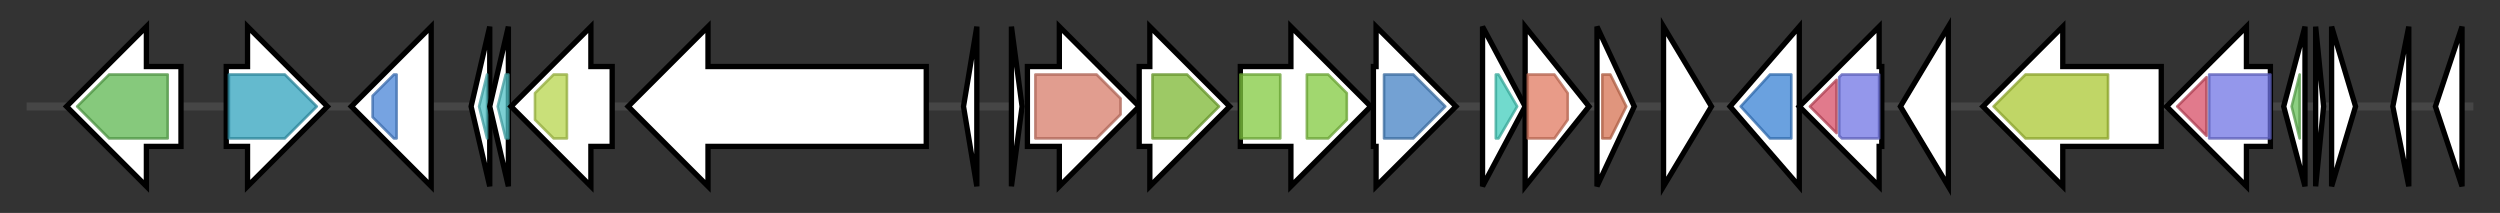<svg version="1.1" baseProfile="full" xmlns="http://www.w3.org/2000/svg" width="939.267" height="80">
	<rect width="100%" height="100%" fill="#333333" stroke="none"/>
	<g>
		<line x1="10" y1="40.0" x2="929.267" y2="40.0" style="stroke:rgb(70,70,70); stroke-width:3 "/>
		<g>
			<title> (ctg332_55)</title>
			<polygon class=" (ctg332_55)" points="68,25 55,25 55,10 25,40 55,70 55,55 68,55" fill="rgb(255,255,255)" fill-opacity="1.0" stroke="rgb(0,0,0)" stroke-width="2"  />
			<g>
				<title>Peripla_BP_6 (PF13458)
"Periplasmic binding protein"</title>
				<polygon class="PF13458" points="29,40 41,28 63,28 63,52 41,52" stroke-linejoin="round" width="37" height="24" fill="rgb(94,183,81)" stroke="rgb(75,146,64)" stroke-width="1" opacity="0.75" />
			</g>
		</g>
		<g>
			<title> (ctg332_56)</title>
			<polygon class=" (ctg332_56)" points="85,25 93,25 93,10 123,40 93,70 93,55 85,55" fill="rgb(255,255,255)" fill-opacity="1.0" stroke="rgb(0,0,0)" stroke-width="2"  />
			<g>
				<title>Aminotran_3 (PF00202)
"Aminotransferase class-III"</title>
				<polygon class="PF00202" points="86,28 107,28 119,40 107,52 86,52" stroke-linejoin="round" width="36" height="24" fill="rgb(49,163,189)" stroke="rgb(39,130,151)" stroke-width="1" opacity="0.75" />
			</g>
		</g>
		<g>
			<title> (ctg332_57)</title>
			<polygon class=" (ctg332_57)" points="162,25 162,25 162,10 132,40 162,70 162,55 162,55" fill="rgb(255,255,255)" fill-opacity="1.0" stroke="rgb(0,0,0)" stroke-width="2"  />
			<g>
				<title>PhyH (PF05721)
"Phytanoyl-CoA dioxygenase (PhyH)"</title>
				<polygon class="PF05721" points="140,36 148,28 149,28 149,52 148,52 140,44" stroke-linejoin="round" width="9" height="24" fill="rgb(72,132,214)" stroke="rgb(57,105,171)" stroke-width="1" opacity="0.75" />
			</g>
		</g>
		<g>
			<title> (ctg332_58)</title>
			<polygon class=" (ctg332_58)" points="177,40 184,10 184,70" fill="rgb(255,255,255)" fill-opacity="1.0" stroke="rgb(0,0,0)" stroke-width="2"  />
			<g>
				<title>DUF4411 (PF14367)
"Domain of unknown function (DUF4411)"</title>
				<polygon class="PF14367" points="180,40 183,28 183,28 183,52 183,52" stroke-linejoin="round" width="6" height="24" fill="rgb(81,192,196)" stroke="rgb(64,153,156)" stroke-width="1" opacity="0.75" />
			</g>
		</g>
		<g>
			<title> (ctg332_59)</title>
			<polygon class=" (ctg332_59)" points="184,40 191,10 191,70" fill="rgb(255,255,255)" fill-opacity="1.0" stroke="rgb(0,0,0)" stroke-width="2"  />
			<g>
				<title>DUF4411 (PF14367)
"Domain of unknown function (DUF4411)"</title>
				<polygon class="PF14367" points="187,40 190,28 191,28 191,52 190,52" stroke-linejoin="round" width="7" height="24" fill="rgb(81,192,196)" stroke="rgb(64,153,156)" stroke-width="1" opacity="0.75" />
			</g>
		</g>
		<g>
			<title> (ctg332_60)</title>
			<polygon class=" (ctg332_60)" points="230,25 222,25 222,10 192,40 222,70 222,55 230,55" fill="rgb(255,255,255)" fill-opacity="1.0" stroke="rgb(0,0,0)" stroke-width="2"  />
			<g>
				<title>Peptidase_M78 (PF06114)
"IrrE N-terminal-like domain"</title>
				<polygon class="PF06114" points="201,35 208,28 213,28 213,52 208,52 201,45" stroke-linejoin="round" width="12" height="24" fill="rgb(182,213,77)" stroke="rgb(145,170,61)" stroke-width="1" opacity="0.75" />
			</g>
		</g>
		<g>
			<title> (ctg332_61)</title>
			<polygon class=" (ctg332_61)" points="348,25 266,25 266,10 236,40 266,70 266,55 348,55" fill="rgb(255,255,255)" fill-opacity="1.0" stroke="rgb(0,0,0)" stroke-width="2"  />
		</g>
		<g>
			<title> (ctg332_62)</title>
			<polygon class=" (ctg332_62)" points="362,40 367,10 367,70" fill="rgb(255,255,255)" fill-opacity="1.0" stroke="rgb(0,0,0)" stroke-width="2"  />
		</g>
		<g>
			<title> (ctg332_63)</title>
			<polygon class=" (ctg332_63)" points="380,10 384,40 380,70" fill="rgb(255,255,255)" fill-opacity="1.0" stroke="rgb(0,0,0)" stroke-width="2"  />
		</g>
		<g>
			<title> (ctg332_64)</title>
			<polygon class=" (ctg332_64)" points="386,25 398,25 398,10 428,40 398,70 398,55 386,55" fill="rgb(255,255,255)" fill-opacity="1.0" stroke="rgb(0,0,0)" stroke-width="2"  />
			<g>
				<title>ADP_ribosyl_GH (PF03747)
"ADP-ribosylglycohydrolase"</title>
				<polygon class="PF03747" points="389,28 412,28 421,37 421,43 412,52 389,52" stroke-linejoin="round" width="32" height="24" fill="rgb(215,124,105)" stroke="rgb(172,99,84)" stroke-width="1" opacity="0.75" />
			</g>
		</g>
		<g>
			<title> (ctg332_65)</title>
			<polygon class=" (ctg332_65)" points="428,25 432,25 432,10 462,40 432,70 432,55 428,55" fill="rgb(255,255,255)" fill-opacity="1.0" stroke="rgb(0,0,0)" stroke-width="2"  />
			<g>
				<title>Peripla_BP_4 (PF13407)
"Periplasmic binding protein domain"</title>
				<polygon class="PF13407" points="433,28 446,28 458,40 446,52 433,52" stroke-linejoin="round" width="26" height="24" fill="rgb(124,182,50)" stroke="rgb(99,145,39)" stroke-width="1" opacity="0.75" />
			</g>
		</g>
		<g>
			<title> (ctg332_66)</title>
			<polygon class=" (ctg332_66)" points="466,25 485,25 485,10 515,40 485,70 485,55 466,55" fill="rgb(255,255,255)" fill-opacity="1.0" stroke="rgb(0,0,0)" stroke-width="2"  />
			<g>
				<title>ABC_tran (PF00005)
"ABC transporter"</title>
				<rect class="PF00005" x="466" y="28" stroke-linejoin="round" width="15" height="24" fill="rgb(129,201,63)" stroke="rgb(103,160,50)" stroke-width="1" opacity="0.75" />
			</g>
			<g>
				<title>ABC_tran (PF00005)
"ABC transporter"</title>
				<polygon class="PF00005" points="491,28 499,28 506,35 506,45 499,52 491,52" stroke-linejoin="round" width="15" height="24" fill="rgb(129,201,63)" stroke="rgb(103,160,50)" stroke-width="1" opacity="0.75" />
			</g>
		</g>
		<g>
			<title> (ctg332_67)</title>
			<polygon class=" (ctg332_67)" points="516,25 517,25 517,10 547,40 517,70 517,55 516,55" fill="rgb(255,255,255)" fill-opacity="1.0" stroke="rgb(0,0,0)" stroke-width="2"  />
			<g>
				<title>BPD_transp_2 (PF02653)
"Branched-chain amino acid transport system / permease component"</title>
				<polygon class="PF02653" points="520,28 531,28 543,40 531,52 520,52" stroke-linejoin="round" width="26" height="24" fill="rgb(69,130,196)" stroke="rgb(55,104,156)" stroke-width="1" opacity="0.75" />
			</g>
		</g>
		<g>
			<title> (ctg332_68)</title>
			<polygon class=" (ctg332_68)" points="557,10 573,40 557,70" fill="rgb(255,255,255)" fill-opacity="1.0" stroke="rgb(0,0,0)" stroke-width="2"  />
			<g>
				<title>FabA (PF07977)
"FabA-like domain"</title>
				<polygon class="PF07977" points="562,28 563,28 570,40 563,52 562,52" stroke-linejoin="round" width="10" height="24" fill="rgb(66,205,188)" stroke="rgb(52,164,150)" stroke-width="1" opacity="0.75" />
			</g>
		</g>
		<g>
			<title> (ctg332_69)</title>
			<polygon class=" (ctg332_69)" points="573,10 597,40 573,70" fill="rgb(255,255,255)" fill-opacity="1.0" stroke="rgb(0,0,0)" stroke-width="2"  />
			<g>
				<title>Glycos_transf_2 (PF00535)
"Glycosyl transferase family 2"</title>
				<polygon class="PF00535" points="574,28 584,28 589,35 589,45 584,52 574,52" stroke-linejoin="round" width="15" height="24" fill="rgb(224,122,96)" stroke="rgb(179,97,76)" stroke-width="1" opacity="0.75" />
			</g>
		</g>
		<g>
			<title> (ctg332_70)</title>
			<polygon class=" (ctg332_70)" points="600,10 614,40 600,70" fill="rgb(255,255,255)" fill-opacity="1.0" stroke="rgb(0,0,0)" stroke-width="2"  />
			<g>
				<title>4HBT_2 (PF13279)
"Thioesterase-like superfamily"</title>
				<polygon class="PF13279" points="602,28 605,28 611,40 605,52 602,52" stroke-linejoin="round" width="12" height="24" fill="rgb(213,114,82)" stroke="rgb(170,91,65)" stroke-width="1" opacity="0.75" />
			</g>
		</g>
		<g>
			<title> (ctg332_71)</title>
			<polygon class=" (ctg332_71)" points="625,10 643,40 625,70" fill="rgb(255,255,255)" fill-opacity="1.0" stroke="rgb(0,0,0)" stroke-width="2"  />
		</g>
		<g>
			<title> (ctg332_72)</title>
			<polygon class=" (ctg332_72)" points="650,40 676,10 676,70" fill="rgb(255,255,255)" fill-opacity="1.0" stroke="rgb(0,0,0)" stroke-width="2"  />
			<g>
				<title>Ketoacyl-synt_2 (PF13723)
"Beta-ketoacyl synthase, N-terminal domain"</title>
				<polygon class="PF13723" points="654,40 665,28 673,28 673,52 665,52" stroke-linejoin="round" width="22" height="24" fill="rgb(57,130,212)" stroke="rgb(45,103,169)" stroke-width="1" opacity="0.75" />
			</g>
		</g>
		<g>
			<title> (ctg332_73)</title>
			<polygon class=" (ctg332_73)" points="707,25 706,25 706,10 676,40 706,70 706,55 707,55" fill="rgb(255,255,255)" fill-opacity="1.0" stroke="rgb(0,0,0)" stroke-width="2"  />
			<g>
				<title>Ketoacyl-synt_C (PF02801)
"Beta-ketoacyl synthase, C-terminal domain"</title>
				<polygon class="PF02801" points="680,40 690,30 690,50" stroke-linejoin="round" width="11" height="24" fill="rgb(215,78,102)" stroke="rgb(172,62,81)" stroke-width="1" opacity="0.75" />
			</g>
			<g>
				<title>ketoacyl-synt (PF00109)
"Beta-ketoacyl synthase, N-terminal domain"</title>
				<polygon class="PF00109" points="691,29 692,28 706,28 706,52 692,52 691,51" stroke-linejoin="round" width="15" height="24" fill="rgb(112,116,228)" stroke="rgb(89,92,182)" stroke-width="1" opacity="0.75" />
			</g>
		</g>
		<g>
			<title> (ctg332_74)</title>
			<polygon class=" (ctg332_74)" points="714,40 732,10 732,70" fill="rgb(255,255,255)" fill-opacity="1.0" stroke="rgb(0,0,0)" stroke-width="2"  />
		</g>
		<g>
			<title> (ctg332_75)</title>
			<polygon class=" (ctg332_75)" points="812,25 775,25 775,10 745,40 775,70 775,55 812,55" fill="rgb(255,255,255)" fill-opacity="1.0" stroke="rgb(0,0,0)" stroke-width="2"  />
			<g>
				<title>TonB_dep_Rec (PF00593)
"TonB dependent receptor"</title>
				<polygon class="PF00593" points="749,40 761,28 792,28 792,52 761,52" stroke-linejoin="round" width="47" height="24" fill="rgb(171,200,51)" stroke="rgb(136,160,40)" stroke-width="1" opacity="0.75" />
			</g>
		</g>
		<g>
			<title> (ctg332_76)</title>
			<polygon class=" (ctg332_76)" points="853,25 844,25 844,10 814,40 844,70 844,55 853,55" fill="rgb(255,255,255)" fill-opacity="1.0" stroke="rgb(0,0,0)" stroke-width="2"  />
			<g>
				<title>Ketoacyl-synt_C (PF02801)
"Beta-ketoacyl synthase, C-terminal domain"</title>
				<polygon class="PF02801" points="818,40 829,29 829,51 818,40" stroke-linejoin="round" width="11" height="24" fill="rgb(215,78,102)" stroke="rgb(172,62,81)" stroke-width="1" opacity="0.75" />
			</g>
			<g>
				<title>ketoacyl-synt (PF00109)
"Beta-ketoacyl synthase, N-terminal domain"</title>
				<polygon class="PF00109" points="830,28 830,28 853,28 853,52 830,52 830,52" stroke-linejoin="round" width="23" height="24" fill="rgb(112,116,228)" stroke="rgb(89,92,182)" stroke-width="1" opacity="0.75" />
			</g>
		</g>
		<g>
			<title> (ctg332_77)</title>
			<polygon class=" (ctg332_77)" points="858,40 866,10 866,70" fill="rgb(255,255,255)" fill-opacity="1.0" stroke="rgb(0,0,0)" stroke-width="2"  />
			<g>
				<title>PP-binding (PF00550)
"Phosphopantetheine attachment site"</title>
				<polygon class="PF00550" points="861,40 864,28 864,28 864,52 864,52" stroke-linejoin="round" width="6" height="24" fill="rgb(103,191,88)" stroke="rgb(82,152,70)" stroke-width="1" opacity="0.75" />
			</g>
		</g>
		<g>
			<title> (ctg332_78)</title>
			<polygon class=" (ctg332_78)" points="870,10 873,40 870,70" fill="rgb(255,255,255)" fill-opacity="1.0" stroke="rgb(0,0,0)" stroke-width="2"  />
		</g>
		<g>
			<title> (ctg332_79)</title>
			<polygon class=" (ctg332_79)" points="876,10 885,40 876,70" fill="rgb(255,255,255)" fill-opacity="1.0" stroke="rgb(0,0,0)" stroke-width="2"  />
		</g>
		<g>
			<title> (ctg332_80)</title>
			<polygon class=" (ctg332_80)" points="899,40 905,10 905,70" fill="rgb(255,255,255)" fill-opacity="1.0" stroke="rgb(0,0,0)" stroke-width="2"  />
		</g>
		<g>
			<title> (ctg332_81)</title>
			<polygon class=" (ctg332_81)" points="915,40 925,10 925,70" fill="rgb(255,255,255)" fill-opacity="1.0" stroke="rgb(0,0,0)" stroke-width="2"  />
		</g>
	</g>
</svg>
